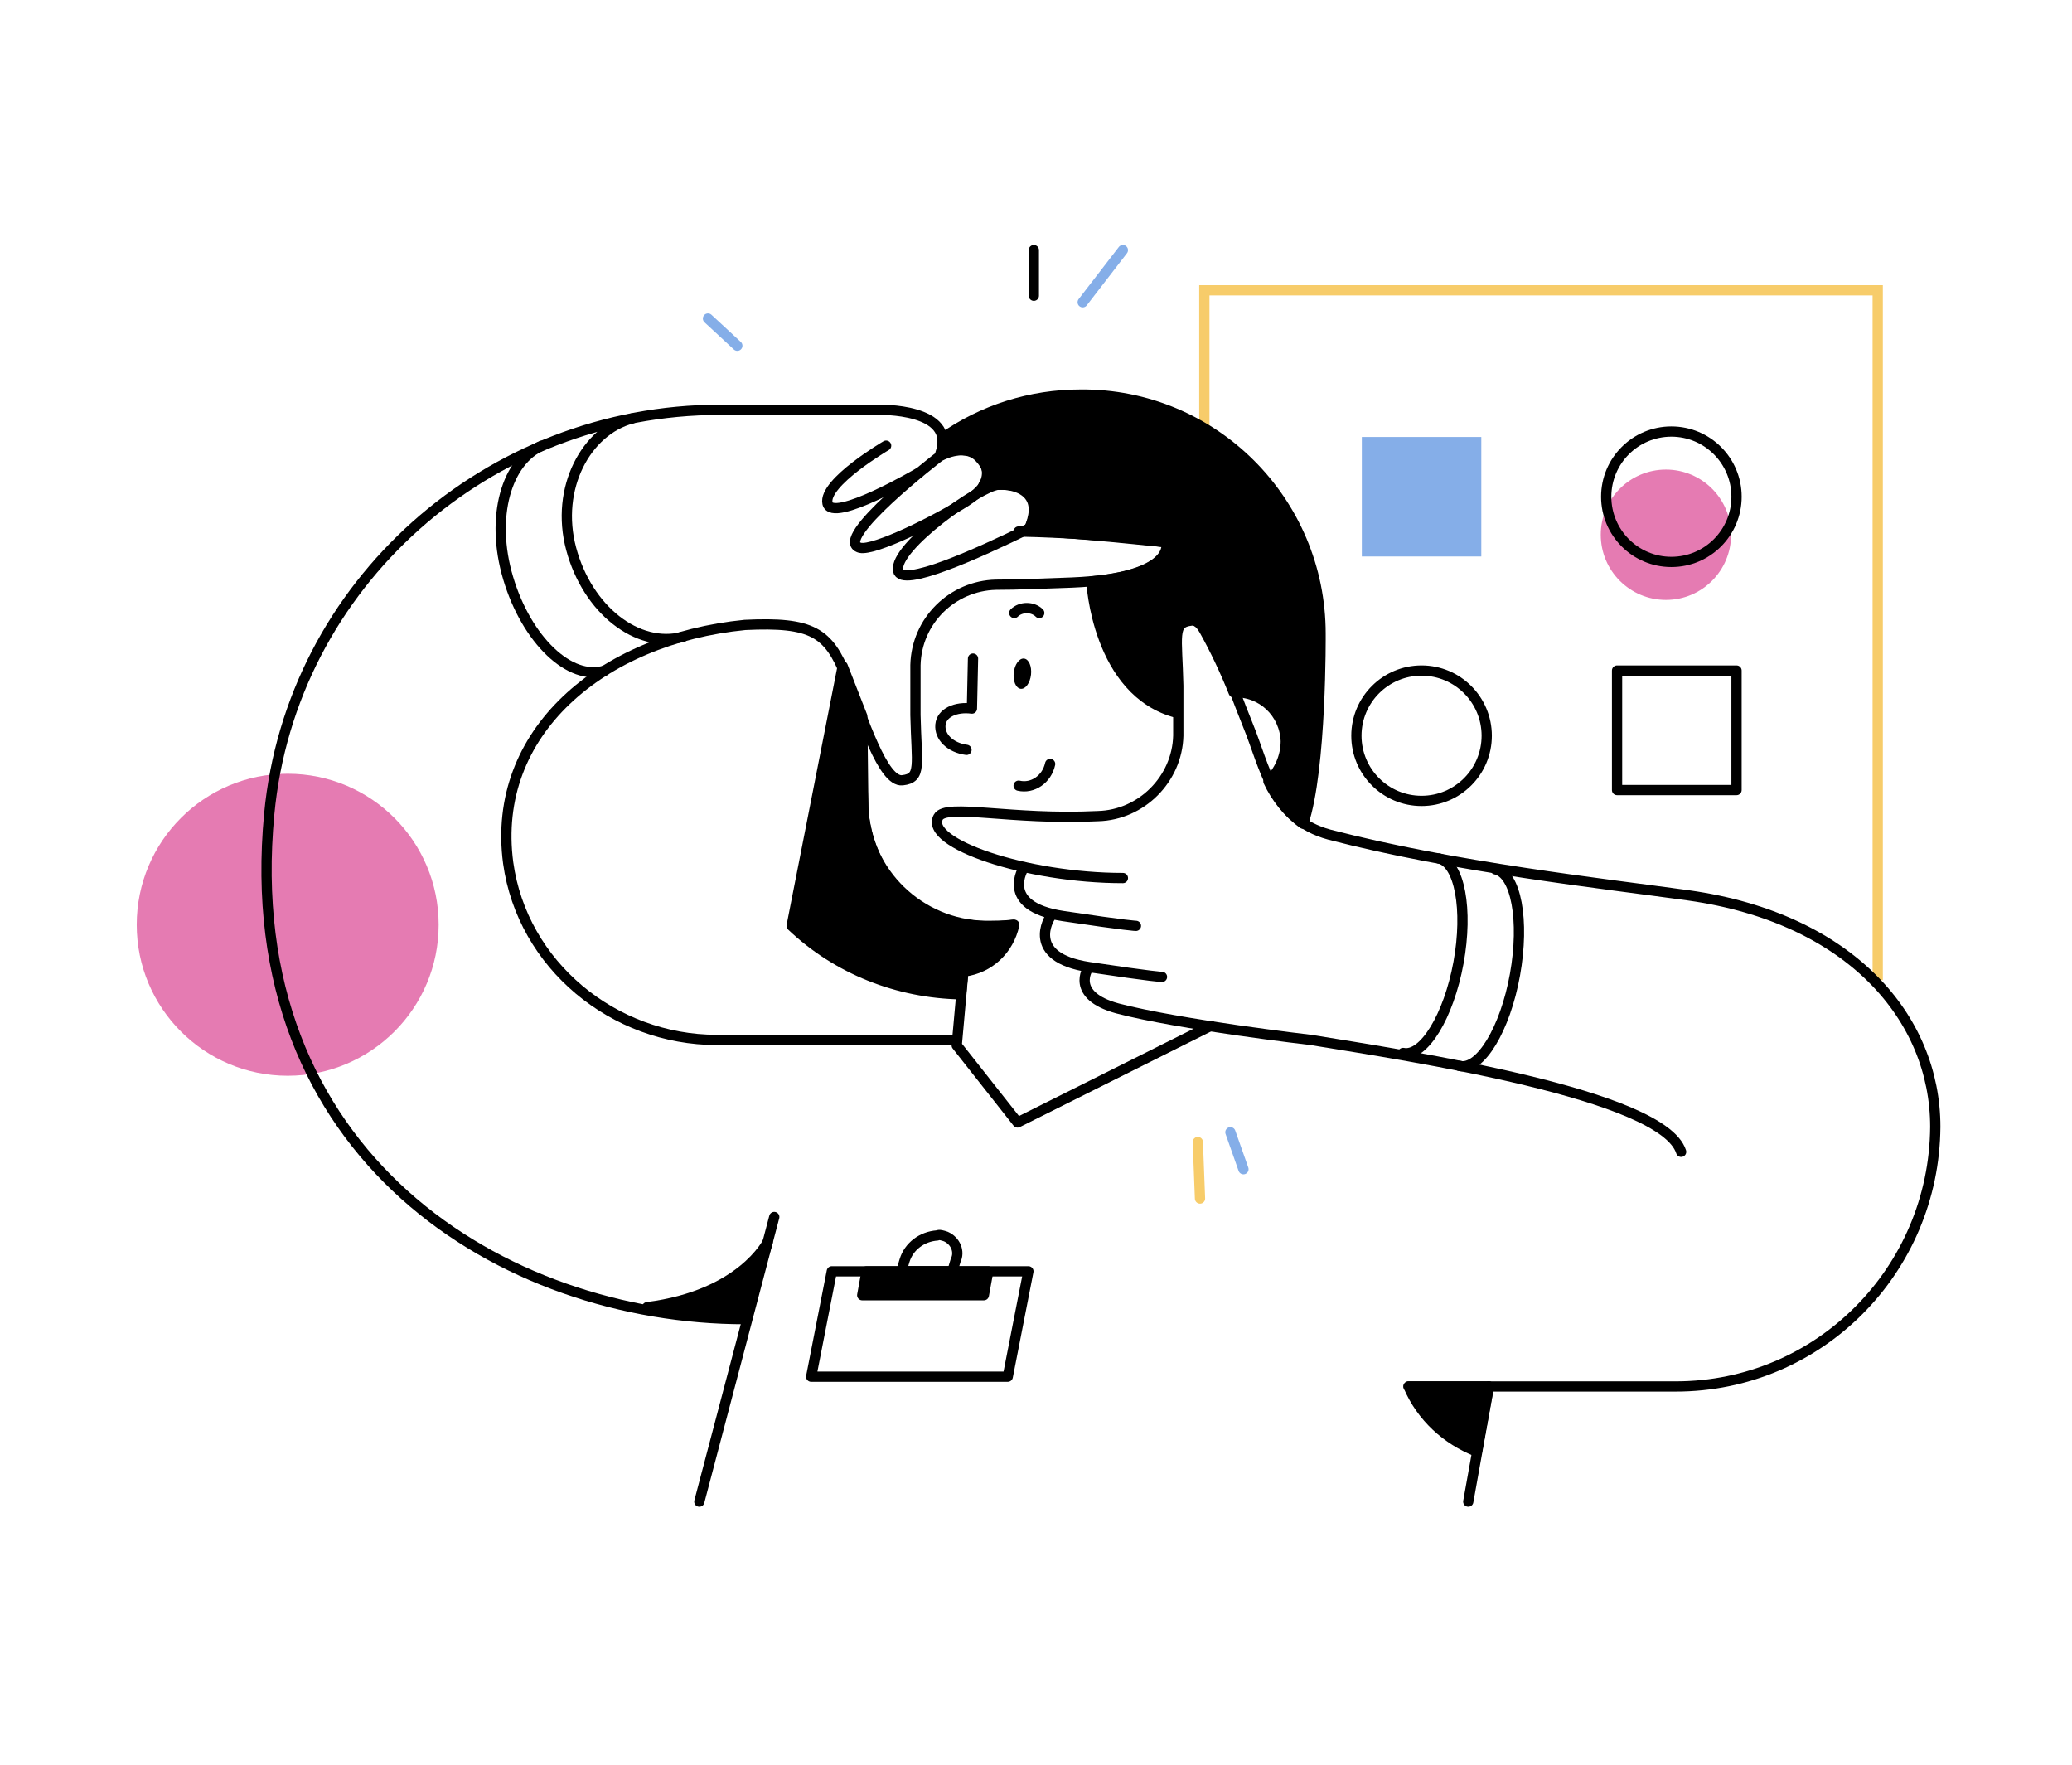 <svg width="202" height="172" viewBox="0 0 202 172" fill="none" xmlns="http://www.w3.org/2000/svg">
<path d="M117.412 51.06V28.295H183.059V95.53" stroke="#F7CC6A" stroke-miterlimit="10"/>
<path d="M162.412 58.471C165.92 58.471 168.764 55.627 168.764 52.119C168.764 48.61 165.92 45.766 162.412 45.766C158.903 45.766 156.059 48.61 156.059 52.119C156.059 55.627 158.903 58.471 162.412 58.471Z" fill="#E57BB2"/>
<path d="M162.943 54.766C166.451 54.766 169.296 51.921 169.296 48.413C169.296 44.904 166.451 42.06 162.943 42.06C159.434 42.06 156.59 44.904 156.59 48.413C156.59 51.921 159.434 54.766 162.943 54.766Z" stroke="black" stroke-linecap="round" stroke-linejoin="round"/>
<path d="M138.589 78.059C142.098 78.059 144.942 75.215 144.942 71.707C144.942 68.198 142.098 65.353 138.589 65.353C135.081 65.353 132.236 68.198 132.236 71.707C132.236 75.215 135.081 78.059 138.589 78.059Z" stroke="black" stroke-linecap="round" stroke-linejoin="round"/>
<path d="M169.295 65.353H157.648V77.001H169.295V65.353Z" stroke="black" stroke-linecap="round" stroke-linejoin="round"/>
<path d="M144.413 42.589H132.766V54.236H144.413V42.589Z" fill="#85AEE8"/>
<path d="M28.048 104.847C36.176 104.847 42.765 98.258 42.765 90.13C42.765 82.001 36.176 75.412 28.048 75.412C19.919 75.412 13.33 82.001 13.33 90.13C13.33 98.258 19.919 104.847 28.048 104.847Z" fill="#E57BB2"/>
<path d="M87.554 55.612C87.872 57.306 95.178 54.024 100.366 51.483C100.366 51.483 102.696 47.036 97.296 47.248C95.602 47.353 87.131 53.283 87.554 55.612Z" stroke="black" stroke-linecap="round" stroke-linejoin="round"/>
<path d="M83.847 53.389C80.988 52.648 91.577 44.495 91.577 44.495C91.577 44.495 93.906 43.118 95.388 44.495C96.341 45.447 97.188 46.93 94.224 48.836C91.259 50.742 85.224 53.706 83.847 53.389Z" stroke="black" stroke-linecap="round" stroke-linejoin="round"/>
<path d="M86.389 43.435C86.389 43.435 80.248 47.035 80.671 49.047C81.095 51.059 89.565 46.083 89.565 46.083" stroke="black" stroke-linecap="round" stroke-linejoin="round"/>
<path d="M72.625 128.566C49.119 128.566 23.072 112.683 26.249 79.33C28.366 56.883 47.637 39.942 70.19 39.942H85.649C85.649 39.942 93.272 39.73 91.684 44.177" stroke="black" stroke-linecap="round" stroke-linejoin="round"/>
<path d="M93.06 101.354H69.872C59.813 101.354 50.919 94.048 49.542 84.095C47.848 71.389 58.648 62.283 72.625 60.907C79.19 60.589 80.778 61.648 82.472 65.883C84.166 70.118 86.072 76.26 87.978 76.048C89.884 75.836 89.354 74.566 89.248 69.695C89.248 68.213 89.248 66.518 89.248 64.824C89.354 60.483 92.848 57.095 97.084 56.989C99.095 56.989 101.637 56.883 104.495 56.777C114.766 56.354 113.707 52.86 113.707 52.86C108.943 52.224 104.178 51.907 99.307 51.801" stroke="black" stroke-linecap="round" stroke-linejoin="round"/>
<path d="M137.319 135.13H163.366C177.343 135.13 188.566 123.8 188.672 109.824C188.672 99.236 180.413 89.495 164.637 87.271C156.272 86.106 141.766 84.518 129.59 81.342C124.084 79.859 123.343 74.777 121.648 70.647C119.954 66.518 118.048 60.271 116.143 60.483C114.237 60.694 114.766 61.965 114.872 66.836C114.872 68.318 114.872 70.012 114.872 71.706C114.766 75.942 111.272 79.436 107.037 79.542C98.566 79.965 92.213 78.271 91.472 79.647C90.096 82.189 100.048 85.577 109.472 85.577" stroke="black" stroke-linecap="round" stroke-linejoin="round"/>
<path d="M99.836 84.519C99.836 84.519 97.295 88.33 103.648 89.283C110.001 90.236 110.742 90.236 110.742 90.236" stroke="black" stroke-linecap="round" stroke-linejoin="round"/>
<path d="M102.377 89.389C102.377 89.389 99.836 93.306 106.189 94.259C112.542 95.212 113.283 95.212 113.283 95.212" stroke="black" stroke-linecap="round" stroke-linejoin="round"/>
<path d="M106.082 94.365C106.082 94.365 104.282 97.012 108.941 98.283C114.976 99.871 127.788 101.353 127.788 101.353C137.529 102.942 162.094 106.648 163.894 112.259" stroke="black" stroke-linecap="round" stroke-linejoin="round"/>
<path d="M83.742 69.06L84.166 78.695C84.377 85.048 89.672 90.13 96.025 90.236C96.872 90.236 97.825 90.236 98.778 90.13" stroke="black" stroke-linecap="round" stroke-linejoin="round"/>
<path d="M98.882 90.13C98.353 92.565 96.447 94.365 94.012 94.683L94.435 90.13C95.918 90.342 97.4 90.342 98.882 90.13Z" fill="black" stroke="black" stroke-linecap="round" stroke-linejoin="round"/>
<path d="M94.224 73.083C92.636 72.871 91.577 71.812 91.683 70.647C91.789 69.483 93.165 68.847 94.754 69.059L94.86 64.189" stroke="black" stroke-linecap="round" stroke-linejoin="round"/>
<path d="M100.514 65.752C100.603 64.938 100.299 64.237 99.834 64.186C99.369 64.135 98.919 64.753 98.83 65.567C98.74 66.38 99.045 67.082 99.51 67.132C99.975 67.184 100.424 66.565 100.514 65.752Z" fill="black"/>
<path d="M98.883 59.742C99.518 59.107 100.683 59.107 101.318 59.742" stroke="black" stroke-linecap="round" stroke-linejoin="round"/>
<path d="M102.377 74.459C102.06 75.941 100.683 76.894 99.307 76.577" stroke="black" stroke-linecap="round" stroke-linejoin="round"/>
<path d="M106.4 56.672C106.4 56.672 106.93 67.472 114.765 69.483C114.765 69.483 114.236 61.542 114.977 60.907C115.4 60.483 116.459 59.742 117.412 61.436C118.471 63.342 119.424 65.354 120.271 67.472C123.024 67.366 125.247 69.483 125.353 72.236C125.353 73.719 124.718 75.201 123.659 76.154C124.4 77.742 125.565 79.225 127.047 80.283C128.847 74.989 128.742 61.754 128.742 61.754C128.742 48.836 118.259 38.354 105.342 38.46C100.471 38.46 95.812 39.942 91.894 42.695C91.894 43.224 91.894 43.754 91.894 44.283C92.847 43.754 93.906 43.754 94.965 44.072C96.024 44.601 96.553 45.871 96.024 47.036C95.918 47.142 95.918 47.248 95.812 47.46C96.765 47.248 97.718 47.142 98.671 47.354C100.047 47.672 101.636 48.73 100.259 51.695C100.259 51.695 105.13 52.013 108.412 52.33C111.695 52.648 113.812 52.86 113.812 52.86C113.812 52.86 114.659 55.93 106.4 56.672Z" fill="black" stroke="black" stroke-linecap="round" stroke-linejoin="round"/>
<path d="M94.33 90.13L93.272 101.883L99.201 109.4L118.048 99.977" stroke="black" stroke-linecap="round" stroke-linejoin="round"/>
<path d="M93.695 96.906C87.554 96.8 81.625 94.471 77.178 90.236L82.154 64.93L84.06 69.8L84.166 78.8C84.166 78.8 84.378 88.436 94.331 90.236L93.695 96.906Z" fill="black" stroke="black" stroke-linecap="round" stroke-linejoin="round"/>
<path d="M98.247 134.177H79.082L81.094 123.906H100.258L98.247 134.177Z" stroke="black" stroke-linecap="round" stroke-linejoin="round"/>
<path d="M91.365 120.412C89.883 120.518 88.612 121.471 88.189 122.847L87.871 123.906H92.848L93.165 122.847C93.589 122 93.165 120.941 92.212 120.518C91.895 120.412 91.577 120.306 91.365 120.412Z" stroke="black" stroke-linecap="round" stroke-linejoin="round"/>
<path d="M84.482 123.906L84.059 126.236H95.917L96.341 123.906H84.482Z" fill="black" stroke="black" stroke-linecap="round" stroke-linejoin="round"/>
<path d="M75.484 118.612L68.178 146.353" stroke="black" stroke-linecap="round" stroke-linejoin="round"/>
<path d="M145.154 135.13L143.143 146.353" stroke="black" stroke-linecap="round" stroke-linejoin="round"/>
<path d="M145.154 135.13L143.989 141.483C141.024 140.318 138.589 138.095 137.318 135.13H145.154Z" fill="black" stroke="black" stroke-linecap="round" stroke-linejoin="round"/>
<path d="M140.283 83.671C142.295 84.094 143.142 88.647 142.189 93.836C141.236 99.024 138.801 103.047 136.789 102.624" stroke="black" stroke-linecap="round" stroke-linejoin="round"/>
<path d="M145.789 84.73C147.801 85.153 148.648 89.706 147.695 95C146.742 100.294 144.307 104.318 142.295 103.894" stroke="black" stroke-linecap="round" stroke-linejoin="round"/>
<path d="M66.59 62.071C62.143 63.236 57.272 59.424 55.684 53.495C54.096 47.566 57.166 41.954 61.613 40.789" stroke="black" stroke-linecap="round" stroke-linejoin="round"/>
<path d="M58.966 65.353C55.578 66.412 51.342 62.389 49.542 56.353C47.742 50.318 49.436 44.918 52.825 43.435" stroke="black" stroke-linecap="round" stroke-linejoin="round"/>
<path d="M74.849 121.048C74.849 121.048 72.308 126.236 63.096 127.401C66.272 127.93 69.449 128.248 72.625 128.248L74.849 121.048Z" fill="black" stroke="black" stroke-linecap="round" stroke-linejoin="round"/>
<path d="M69.023 31.048L71.882 33.695" stroke="#85AEE8" stroke-linecap="round" stroke-linejoin="round"/>
<path d="M119.953 110.354L121.224 113.954" stroke="#85AEE8" stroke-linecap="round" stroke-linejoin="round"/>
<path d="M116.777 111.307L116.989 116.813" stroke="#F7CC6A" stroke-linecap="round" stroke-linejoin="round"/>
<path d="M105.553 29.459L109.47 24.377" stroke="#85AEE8" stroke-linecap="round" stroke-linejoin="round"/>
<path d="M100.789 28.824V24.377" stroke="black" stroke-linecap="round" stroke-linejoin="round"/>
</svg>
